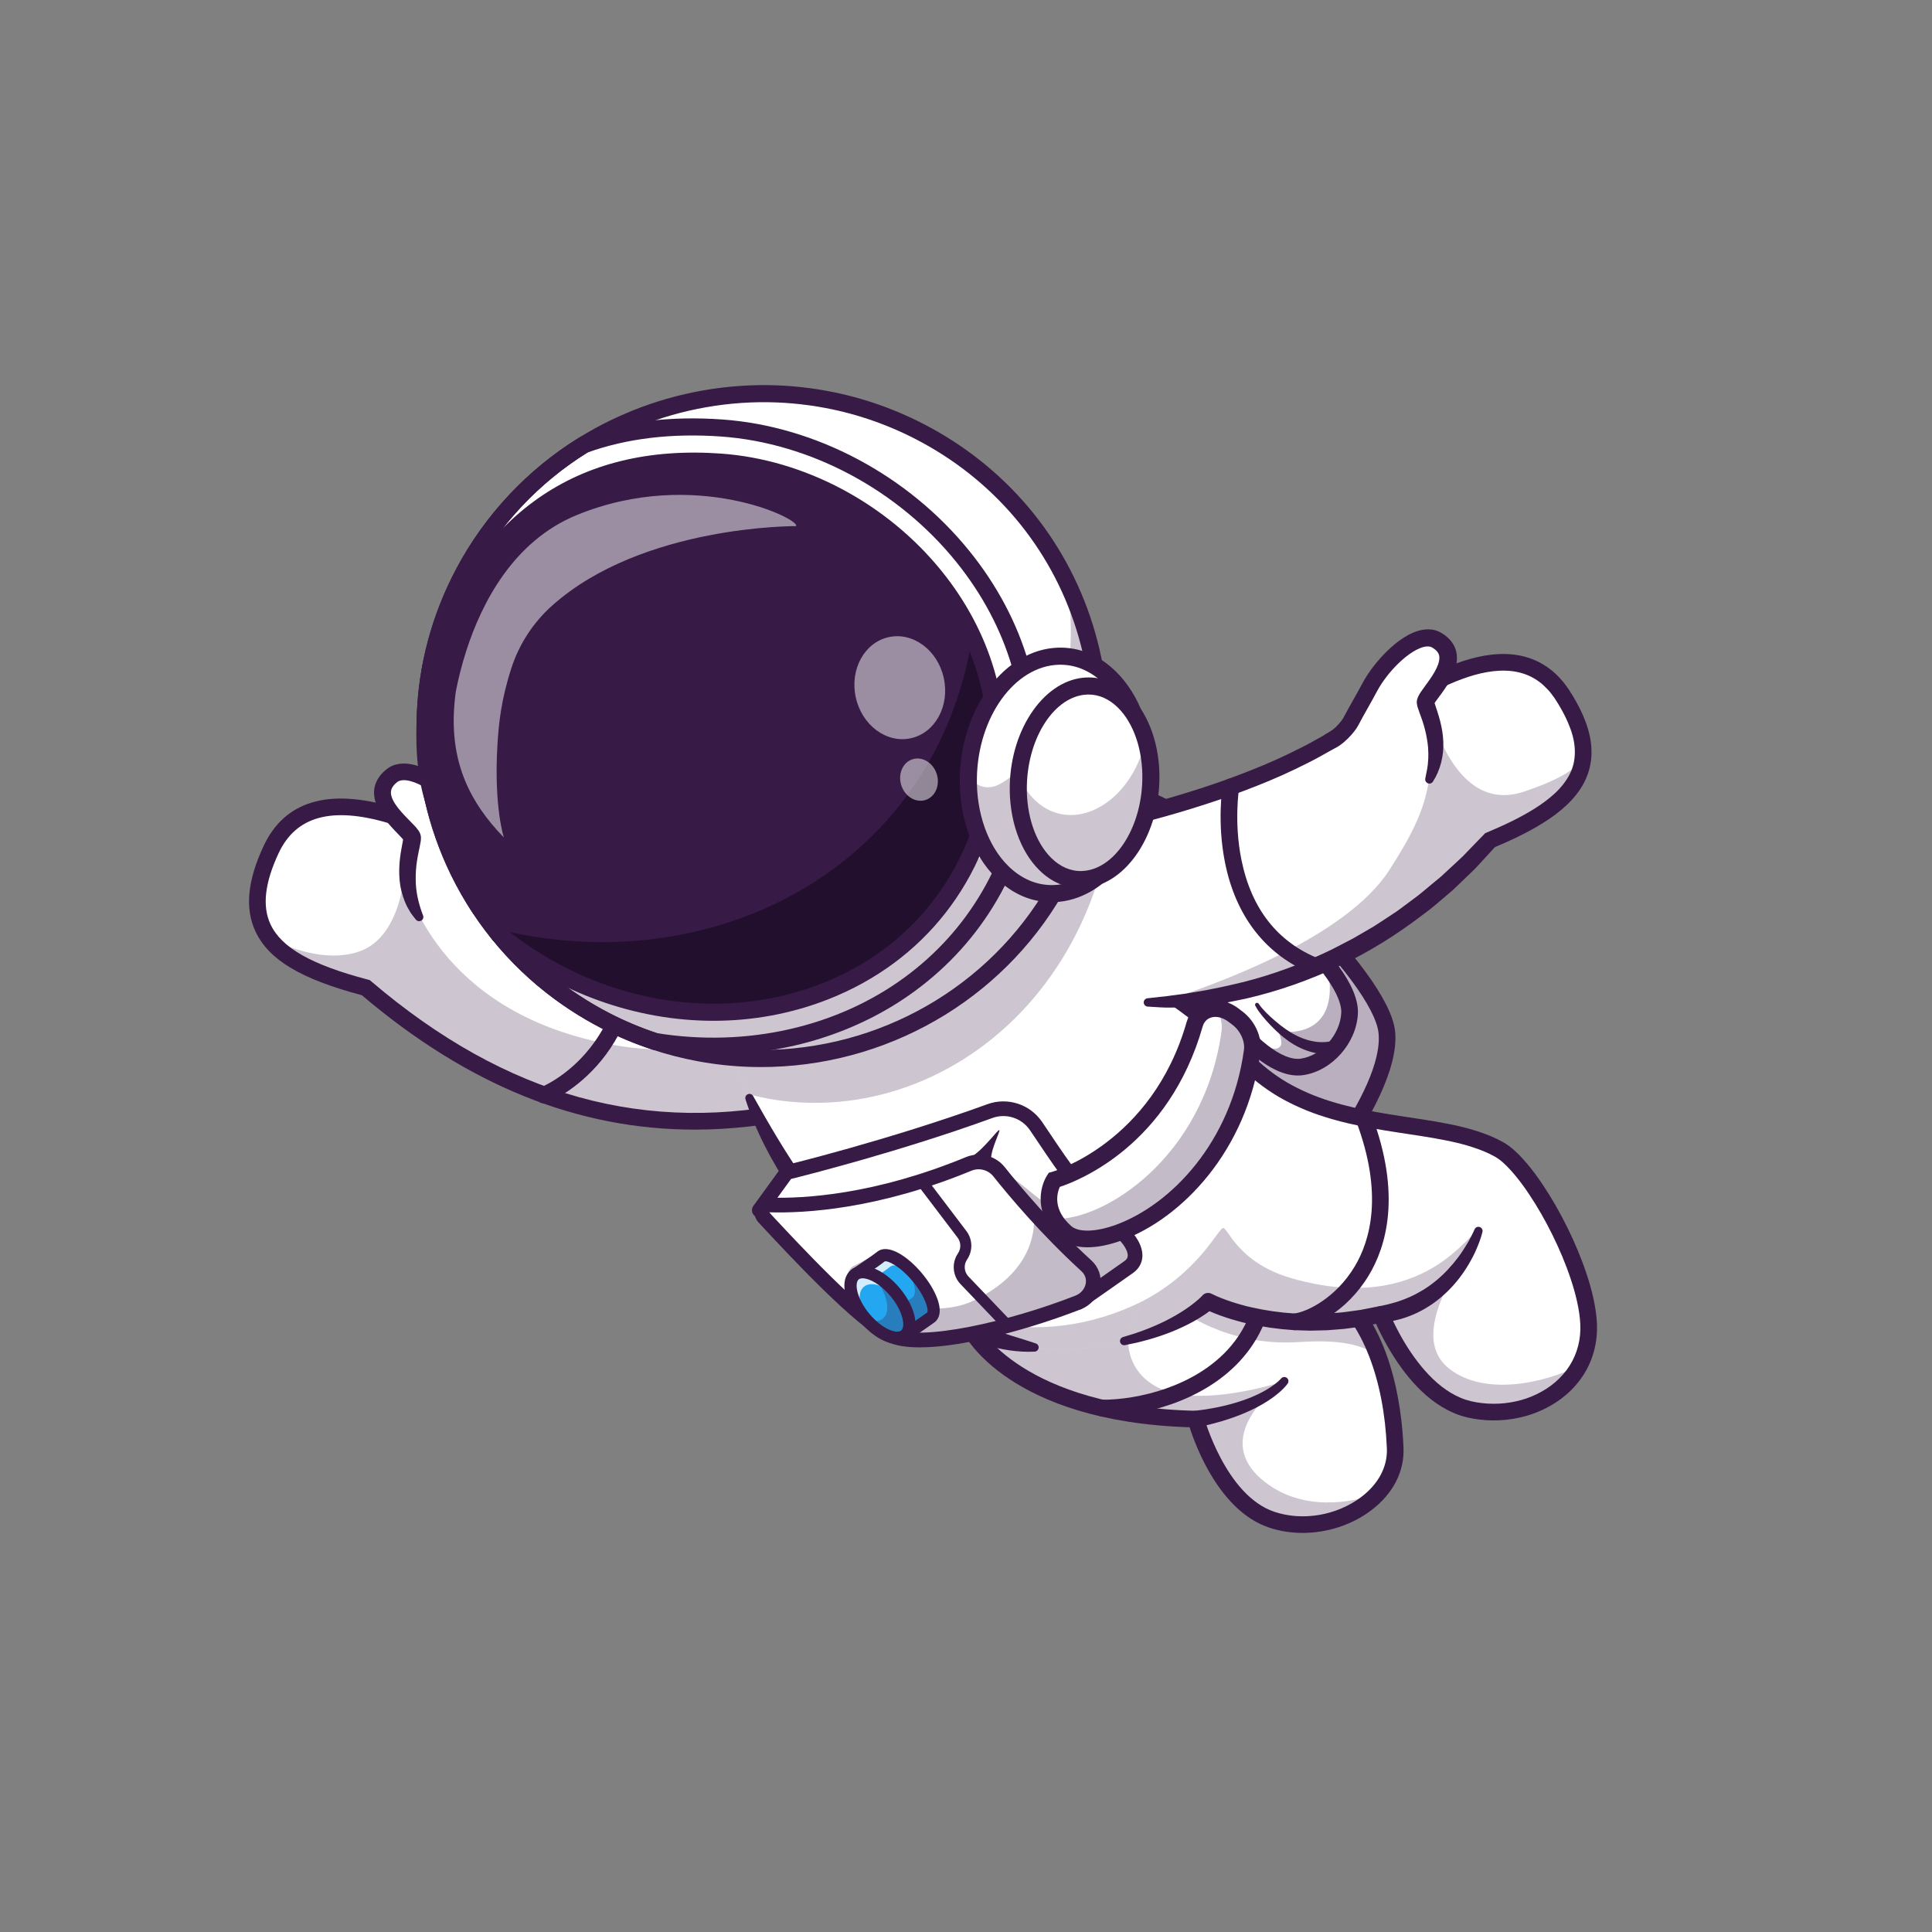 <svg xmlns="http://www.w3.org/2000/svg" xmlns:xlink="http://www.w3.org/1999/xlink" version="1.1" id="Layer_1" x="0px" y="0px" viewBox="0 0 4000 4000" style="enable-background:new 0 0 4000 4000;" xml:space="preserve">
<rect x="0" y="0" width="4000" height="4000" fill="#808080" stroke="none"/>
<g>
	
	<g>
		<g>
			<g>
				<g>
					<path style="fill:#FFFFFF;" d="M2622.307,2569.216c0,0,37.58-40.661,83.615-99.223c8.954-11.502,18.273-23.635,27.71-36.269       c1.533-1.959,3.003-3.98,4.473-6.001c4.472-6.063,9.005-12.252,13.505-18.535c64.628-90.261,127.636-199.335,119.563-272.881       c-13.223-120.175-331.528-423.514-509.419-486.109c-46.883-16.527-112.286,10.046-176.672,50.6       c-0.434,0.256-0.867,0.575-1.3,0.831c-47.205,29.837-93.769,67.132-131.927,100.336c-3.394,2.924-6.725,5.847-9.932,8.705       c-6.507,5.75-12.643,11.306-18.501,16.64c-4.531,4.159-8.909,8.159-13.038,12.031c-29.557,27.517-47.957,46.718-47.957,46.718       l64.076,66.353l32.672,33.824l60.556,62.75l18.334,18.976L2622.307,2569.216z"/>
				</g>
			</g>
			<g style="opacity:0.35;">
				<g>
					<path style="fill:#371A45;" d="M2026.511,1952.41l32.647,33.815l447.162,462.886l116.005,120.085c0,0,0.784-0.853,2.26-2.477       c0.41-0.469,0.912-1.02,1.445-1.597c0.41-0.469,0.881-0.992,1.352-1.516c0.375-0.384,0.723-0.799,1.097-1.182       c0.127-0.167,0.313-0.33,0.44-0.496c0.661-0.744,1.414-1.57,2.171-2.454c0.186-0.163,0.344-0.357,0.533-0.578       c0.63-0.717,1.29-1.461,2.013-2.26c0.973-1.074,1.951-2.206,2.99-3.392c0.726-0.857,1.542-1.737,2.33-2.648       c0.819-0.938,1.638-1.876,2.488-2.842c1.07-1.213,2.175-2.512,3.338-3.807c2.302-2.679,4.76-5.493,7.317-8.506       c2.299-2.62,4.667-5.412,7.132-8.343c2.844-3.372,5.841-6.881,8.908-10.559c11.35-13.579,24.178-29.279,37.751-46.563       c2.638-3.357,5.311-6.799,8.015-10.268c1.877-2.415,3.789-4.915,5.701-7.415c4.62-6.027,9.339-12.252,14.036-18.566       c70.329-94.277,146.328-217.023,137.492-297.374c-10.833-98.966-228.58-322.143-404.503-432.823       c136.697,114.401,262.364,259.461,270.523,334.052c4.041,36.88-12.012,84.782-37.516,135.112       c-10.865,21.442-41.018,22.26-53.617,1.789c-0.101-0.164-0.201-0.327-0.303-0.491c-23.228-37.431-54.075-75.62-96.214-114.134       c-90.307-82.522-231.929-188.438-426.607-186.329C2118.32,1873.553,2076.621,1909.071,2026.511,1952.41z"/>
				</g>
			</g>
			<g>
				<g>
					<path style="fill:#371A45;" d="M2622.598,2594.307l-684.119-708.218l11.499-11.968c2.795-2.91,69.417-72.002,153.167-136.692       c116.006-89.604,204.939-124.443,264.329-103.523c185.703,65.393,506.96,374.146,520.825,500.552       c16.707,152.285-242.292,434.517-253.325,446.455L2622.598,2594.307z M1986.433,1886.135l635.422,657.805       c51.196-57.91,245.291-286.309,232.19-405.723c-5.583-50.908-79.265-150.64-187.715-254.08       c-111.191-106.057-230.093-189.485-310.303-217.732C2263.54,1633.843,2068.135,1804.041,1986.433,1886.135z"/>
				</g>
			</g>
			<g>
				<g>
					<path style="fill:#FFFFFF;" d="M2626.873,1920.963L2526.43,2044.71c-8.967,11.048-9.378,26.742-0.937,38.197       c30.91,41.946,107.329,135.121,170.27,125.962c52.241-7.603,95.59-59.109,98.394-110.629       c3.137-57.63-79.146-141.25-121.833-180.579C2659.053,1905.434,2638.245,1906.952,2626.873,1920.963z"/>
				</g>
			</g>
			<g style="opacity:0.35;">
				<g>
					<path style="fill:#371A45;" d="M2525.514,2082.912c30.879,41.952,107.319,135.116,170.251,125.94       c52.256-7.597,95.591-59.095,98.403-110.637c1.903-35.441-28.483-80.72-62.084-119.461       c13.621,22.71,20.957,45.097,21.235,64.589c1.59,111.678-106.185,92.153-106.185,92.153s9.075,22.844,4.314,29.725       c-19.908,28.768-93.716-50.765-130.952-92.805C2521.448,2076.104,2523.104,2079.669,2525.514,2082.912z"/>
				</g>
			</g>
			<g>
				<g>
					<path style="fill:#371A45;" d="M2687.075,2226.714c-66.672,0-137.808-82.5-175.452-133.589       c-13.081-17.744-12.495-42.119,1.431-59.272l100.442-123.75c8.408-10.359,20.859-16.853,34.158-17.815       c13.308-0.933,26.538,3.669,36.345,12.703c59.919,55.205,130.654,133.706,127.363,194.189       c-3.337,61.289-54.082,118.145-113.118,126.738C2694.541,2226.455,2690.815,2226.714,2687.075,2226.714z M2640.249,1931.819       l-100.442,123.752c-4.031,4.966-4.214,12.002-0.444,17.109c58.979,80.044,116.477,124.526,153.921,119.136       c42.903-6.245,81.221-49.526,83.669-94.512c1.943-35.669-41.536-98.088-116.304-166.973c-2.876-2.654-6.614-3.989-10.508-3.674       c-3.906,0.281-7.419,2.117-9.893,5.164V1931.819z"/>
				</g>
			</g>
			<g>
				<g>
					<path style="fill:#371A45;" d="M2770.851,2179.734c-3.424,1.042-5.413,1.353-7.969,1.797c-2.401,0.371-4.784,0.679-7.124,0.828       c-4.705,0.386-9.337,0.422-13.92,0.164c-9.143-0.559-18.147-1.877-26.716-4.409c-17.253-4.707-33.092-12.69-47.161-22.549       c-6.932-5.071-13.746-10.222-19.946-16.013c-6.495-5.544-12.128-11.472-18.005-17.434       c-5.778-5.996-11.359-12.212-16.635-18.723c-5.259-6.68-10.231-13.003-14.457-21.255c-1.027-2.007-0.233-4.463,1.771-5.488       c1.877-0.962,4.153-0.327,5.277,1.404l0.293,0.457c3.859,5.991,9.548,12.227,15.021,17.842       c5.612,5.691,11.536,11.118,17.655,16.338c6.136,5.115,12.366,10.491,18.815,14.956c6.271,4.814,12.975,8.889,19.659,12.861       c13.535,7.649,28.042,13.127,42.717,15.598c7.31,1.426,14.697,1.704,21.873,1.45c3.59-0.144,7.145-0.535,10.549-1.165       c1.729-0.276,3.373-0.669,4.985-1.084c1.447-0.374,3.44-1.021,3.898-1.262c6.732-3.557,15.071-0.981,18.627,5.75       s0.981,15.071-5.75,18.628c-0.768,0.405-1.555,0.73-2.355,0.979L2770.851,2179.734z"/>
				</g>
			</g>
			<g>
				<g>
					<path style="fill:#371A45;" d="M2180.8,1811.089c11.504-16.128,23.29-31.76,35.37-47.334       c12.084-15.542,24.432-30.903,37.261-45.947c12.828-15.049,25.931-29.927,39.958-44.216       c14.047-14.287,28.56-28.274,45.327-40.989c7.588-5.754,18.405-4.268,24.158,3.32c5.754,7.588,4.268,18.403-3.32,24.158       c-0.322,0.244-0.649,0.474-0.983,0.693l-0.139,0.09c-15.164,9.858-29.843,22.004-44.102,34.604       c-14.303,12.625-28.06,26.16-41.603,39.929c-13.552,13.772-26.752,27.986-39.724,42.422       c-12.939,14.429-25.771,29.148-38.059,44.014l-0.062,0.076c-3.126,3.782-8.727,4.314-12.51,1.187       C2178.762,1820.112,2178.132,1814.849,2180.8,1811.089z"/>
				</g>
			</g>
		</g>
		<g>
			<g>
				<path style="fill:#FFFFFF;" d="M1931.363,1907.386l-96.141,140.199l-160.943,234.612l-8.998,13.12      c-35.637,8.067-70.743,14.228-105.36,18.572c-297.508,37.455-557.695-60.149-802.501-269.052      c-93.836-24.645-164.268-54.741-199.506-101.548c-32.889-43.704-35.017-102.036,3.28-184.081      c52.392-112.23,168.966-94.899,247.377-71.762c42.242,12.455,141.485,42.907,199.861,73.712      c25.797,13.608,53.367,25.974,82.311,37.144c220.427,85.547,519.487,105.537,695.102,109.35      C1874.272,1909.558,1931.363,1907.386,1931.363,1907.386z"/>
			</g>
		</g>
		<g style="opacity:0.25;">
			<g>
				<path style="fill:#371A45;" d="M865.9,1816.441c0.517,1.249,0.818,3.876,0.862,7.581      C865.513,1817.948,865.383,1815.149,865.9,1816.441z"/>
			</g>
		</g>
		<g style="opacity:0.25;">
			<g>
				<path style="fill:#371A45;" d="M1835.222,2047.585l-160.943,234.612l-8.998,13.12c-35.637,8.067-70.743,14.228-105.36,18.572      c-297.508,37.455-557.695-60.149-802.501-269.052c-93.836-24.645-164.268-54.741-199.506-101.548      c56.603,26.861,130.492,49.112,191.661,24.379c68.792-27.792,86.522-127.877,86.256-158.107      c9.884,48.536,88.738,300.257,451.892,356.771C1509.036,2200.772,1752.778,2089.738,1835.222,2047.585z"/>
			</g>
		</g>
		<g>
			<g>
				<path style="fill:#371A45;" d="M1438.127,2338.765c-242.493,0.01-469.592-92.056-688.899-278.252      c-126.78-33.76-192.761-73.347-220.288-132.036c-22.175-47.283-16.729-105.039,16.653-176.567      c43.564-93.337,133.694-120.579,267.864-80.986c63.02,18.601,149.399,46.709,203.03,75.002      c313.032,165.129,908.228,144.487,914.202,144.263c9.592-0.347,17.512,7.056,17.874,16.56      c0.361,9.507-7.051,17.51-16.558,17.874c-24.775,0.942-610.361,21.238-931.597-148.218      c-39.888-21.042-109.744-46.765-196.704-72.432c-116.931-34.502-191.147-14.063-226.885,62.512      c-28.794,61.697-34.25,109.897-16.68,147.361c22.695,48.391,84.888,83.657,201.658,114.348l3.809,1.001l2.996,2.559      c279.583,238.545,571.643,319.253,892.893,246.748c9.287-2.095,18.506,3.735,20.601,13.013      c2.095,9.282-3.73,18.506-13.013,20.601C1590.466,2329.858,1513.54,2338.765,1438.127,2338.765z"/>
			</g>
		</g>
		<g>
			<g>
				<path style="fill:#371A45;" d="M1125.984,2284.414c-6.934,0-13.469-4.219-16.094-11.079c-3.396-8.877,1.035-18.818,9.895-22.236      c0.735-0.283,53.665-21.401,100.295-79.448c62.651-77.983,85.081-182.454,66.665-310.498c-1.355-9.419,5.181-18.152,14.6-19.507      c9.426-1.353,18.152,5.183,19.507,14.6c24.863,172.871-27.166,279.536-75.19,338.579      c-52.559,64.609-111.06,87.505-113.523,88.447C1130.112,2284.043,1128.032,2284.414,1125.984,2284.414z"/>
			</g>
		</g>
		<g>
			<g>
				<path style="fill:#FFFFFF;" d="M1066.048,1788.31c-18.964-4.82-43.078-26.67-49.158-35.375      c-12.522-17.928-30.047-39.541-50.514-67.697c-35.074-48.252-117.113-109.417-155.199-79.228      c-60.78,48.176,40.842,112.763,42.119,128.223s-30.754,92.006,15.119,165.266L1066.048,1788.31z"/>
			</g>
		</g>
		<g>
			<g>
				<path style="fill:#371A45;" d="M1061.804,1805.007c-9.515-2.6-16.786-6.56-23.574-10.742c-6.7-4.253-12.777-8.879-18.59-13.875      c-2.904-2.512-5.727-5.095-8.525-7.937c-2.769-2.827-5.645-5.806-8.61-10.02c-3.767-5.369-7.754-10.762-11.823-16.179      l-24.918-32.871l-12.412-16.765c-3.848-5.286-7.642-10.037-11.897-14.902c-16.936-19.153-37.113-36.489-58.689-49.675      c-10.765-6.521-22.081-11.985-32.963-14.829c-10.927-2.932-20.778-2.573-26.338,1.223c-1.229,0.701-3.364,2.688-5.309,4.375      c-1.643,1.799-3.417,3.535-4.553,5.352c-2.518,3.606-3.812,7.014-4.163,10.701c-0.869,7.263,2.998,17.341,9.663,27.026      c6.583,9.78,15.283,19.224,24.596,28.743c4.675,4.817,9.521,9.548,14.678,15.071c2.581,2.859,5.162,5.552,8.43,10.439      c0.693,0.935,1.835,3.062,2.678,4.912c0.352,0.593,1.101,2.854,1.464,4.529c0.205,0.898,0.369,1.804,0.492,2.703      c0.115,0.894,0.046,0.969,0.073,1.497c0.013,1.68-0.028,3.372-0.127,5.051c-0.042,0.967-0.128,1.414-0.204,1.946l-0.236,1.602      c-1.269,8.455-2.926,14.563-4.197,21.189c-1.365,6.519-2.465,12.866-3.456,19.219c-1.968,12.69-2.738,25.303-2.629,37.837      c0.098,25.159,5.568,49.553,15.05,74.302l0.229,0.598c1.713,4.47-0.521,9.48-4.99,11.191c-3.594,1.377-7.544,0.19-9.841-2.646      c-2.288-2.832-4.608-5.693-6.813-8.657l-3.337-4.453c-0.995-1.553-1.901-3.162-2.858-4.751      c-1.912-3.184-3.762-6.426-5.552-9.714c-1.507-3.394-3.105-6.787-4.536-10.254c-5.479-13.901-9.367-28.696-10.657-43.611      c-1.452-14.912-0.912-29.868,0.67-44.431c0.748-7.283,1.941-14.497,3.215-21.467c1.229-6.887,2.746-14.17,3.529-19.309      l0.148-0.95c0.051-0.315,0.12-0.715,0.067-0.613c-0.039-0.037-0.022-0.063,0.05-0.1c0.016,0.1,0.048-0.261,0.059,0.215      c0.016,0.483,0.075,0.974,0.172,1.455c0.12,0.854,0.782,2.236,0.665,2.092c0.051,0.327,0.508,0.867,0.16,0.425      c-0.533-0.845-2.561-3.293-4.633-5.479c-4.18-4.568-9.088-9.526-13.933-14.624c-9.733-10.264-19.59-21.299-28.138-34.507      c-4.246-6.631-8.154-13.879-11.064-22.183c-2.891-8.245-4.666-17.864-3.578-27.876c1.001-10.01,5.135-19.707,10.636-27.222      c2.694-3.916,5.808-7.056,8.913-10.212c3.248-2.813,6.121-5.564,10.736-8.525c8.668-5.652,18.813-8.035,27.921-8.445      c9.208-0.41,17.694,0.957,25.564,3c15.742,4.189,29.347,11.033,42.08,18.682c25.313,15.544,47.273,34.487,66.777,56.458      c4.803,5.474,9.585,11.477,13.822,17.31l12.123,16.377l24.905,32.852c4.186,5.574,8.374,11.233,12.504,17.117      c0.964,1.436,2.822,3.481,4.872,5.544c2.021,2.058,4.27,4.121,6.564,6.104c4.608,3.965,9.507,7.671,14.415,10.784      c4.858,3.069,9.938,5.488,13.71,6.511l0.563,0.154c9.183,2.49,14.609,11.951,12.119,21.135      c-2.489,9.182-11.952,14.607-21.135,12.119L1061.804,1805.007z"/>
			</g>
		</g>
		<g>
			<g>
				<path style="fill:#FFFFFF;" d="M2851.238,3092.834c-49.879,53.497-140.85,79.556-218.339,53.497      c-111.043-37.344-157.045-208.217-157.045-208.217c-377.194-8.184-466.183-186.68-466.183-186.68l118.366-168.245      l128.186-182.286c55.565,68.831,122.845,112.378,190.901,143.649c122.113,56.082,246.854,72.449,311.334,123.578      c42.47,33.64,73.311,82.27,94.374,138.567c21.752,58.235,32.994,124.698,35.751,191.375      C2890.09,3034.254,2875.531,3066.774,2851.238,3092.834z"/>
			</g>
		</g>
		<g style="opacity:0.25;">
			<g>
				<path style="fill:#371A45;" d="M2852.831,2806.698c-41.437-28.601-96.14-32.391-165.789-27.998      c-148.646,9.433-244.786-68.099-244.786-68.099l4.867-166.048c122.113,56.082,246.854,72.449,311.334,123.578      C2800.928,2701.771,2831.768,2750.401,2852.831,2806.698z"/>
			</g>
		</g>
		<g style="opacity:0.25;">
			<g>
				<path style="fill:#371A45;" d="M2851.238,3092.834c-49.879,53.497-140.85,79.556-218.339,53.497      c-111.043-37.344-157.045-208.217-157.045-208.217c-377.194-8.184-466.183-186.68-466.183-186.68l118.366-168.245      c61.207,56.641,207.872,191.289,207.872,191.289s-5.384,62.844,60.001,97.561c86.405,45.916,259.216-11.242,263.049-12.491      c-4.393,3.058-168.244,117.935-32.736,214.204C2713.101,3135.433,2821.043,3103.645,2851.238,3092.834z"/>
			</g>
		</g>
		<g>
			<g>
				<path style="fill:#371A45;" d="M2696.904,3173.74c-23.784,0-47.363-3.618-69.497-11.064      c-101.504-34.141-151.106-166.064-164.451-207.676c-372.727-11.909-464.939-188.281-468.721-195.864      c-4.248-8.516-0.789-18.862,7.727-23.11c8.494-4.229,18.806-0.806,23.076,7.666c1.245,2.393,91.575,169.399,451.206,177.192      c7.651,0.166,14.275,5.361,16.265,12.749c0.435,1.611,45.002,162.451,145.884,196.387      c58.337,19.614,128.679,7.813,179.202-30.103c36.25-27.197,55.352-63.11,53.784-101.123      c-5.938-144.009-50.994-259.614-123.621-317.173c-34.307-27.188-88.843-44.458-151.992-64.463      c-111.938-35.454-251.25-79.575-352.944-205.405c-5.981-7.402-4.829-18.247,2.571-24.229c7.4-5.986,18.247-4.834,24.231,2.568      c95.178,117.769,229.011,160.156,336.548,194.219c66.387,21.025,123.721,39.185,162.988,70.308      c110.203,87.334,132.917,252.236,136.648,342.759c2.048,49.683-21.936,95.889-67.532,130.103      C2798.044,3157.671,2747.024,3173.74,2696.904,3173.74z"/>
			</g>
		</g>
		<g>
			<g>
				<path style="fill:#371A45;" d="M2281.418,2932.524c-9.517,0-17.229-7.715-17.229-17.231s7.712-17.231,17.229-17.231      c75.73,0,189.189-26.948,259.714-102.896c46.069-49.609,66.621-112.627,61.084-187.3c-0.703-9.492,6.418-17.754,15.908-18.457      c9.509-0.659,17.754,6.416,18.457,15.908c6.274,84.614-17.344,156.377-70.198,213.296      C2488.311,2902.69,2364.08,2932.524,2281.418,2932.524z"/>
			</g>
		</g>
		<g>
			<g>
				<path style="fill:#371A45;" d="M2665.999,2864.575c-1.787,2.485-3.137,4.019-4.727,5.845c-1.549,1.741-3.137,3.357-4.724,5.02      c-3.235,3.169-6.549,6.228-9.985,9.08c-3.385,2.949-6.979,5.525-10.494,8.276c-3.643,2.495-7.235,5.125-10.95,7.51      c-14.814,9.666-30.531,17.625-46.615,24.509c-16.042,7.109-32.611,12.576-49.268,17.788l-25.209,6.829l-25.449,5.693      c-9.301,2.083-18.527-3.772-20.608-13.071s3.772-18.525,13.071-20.608c0.47-0.105,0.94-0.19,1.409-0.254l0.715-0.098      l24.449-3.325l24.235-4.399c15.975-3.555,31.979-7.351,47.393-12.681c15.492-5.117,30.653-11.248,44.888-18.904      c3.575-1.887,6.997-3.984,10.521-5.967c3.331-2.195,6.823-4.255,10.022-6.606c3.286-2.28,6.399-4.707,9.438-7.205      c1.44-1.282,2.938-2.559,4.315-3.862c1.315-1.243,2.842-2.81,3.624-3.684l0.57-0.637c3.168-3.533,8.601-3.831,12.135-0.662      C2668.047,2856.111,2668.506,2861.06,2665.999,2864.575z"/>
			</g>
		</g>
		<g>
			<g>
				<path style="fill:#FFFFFF;" d="M2512.466,2686.824c-376.332,268.304-767.051-12.491-942.058-372.714      c-7.839-16.109-15.248-32.391-22.14-48.802c-27.998-65.988-48.587-133.829-60.518-200.851l302.203-145.114l213.601-102.558      l69.865-33.554c54.186,59.915,106.994,105.961,157.649,144.425c78.351,59.527,151.575,101.05,217.004,148.258      c67.625,48.802,126.894,103.635,174.792,190.643C2708.708,2422.526,2656.288,2584.31,2512.466,2686.824z"/>
			</g>
		</g>
		<g style="opacity:0.25;">
			<g>
				<path style="fill:#371A45;" d="M2512.466,2686.824c-246.811,175.955-499.78,115.738-694.041-48.113      c184.957,128.014,412.384,161.224,634.772,2.67c143.822-102.514,196.242-264.298,110.397-420.267      c-35.751-64.955-77.834-111.948-124.999-151.963c3.187,2.24,6.332,4.479,9.476,6.762      c67.625,48.802,126.894,103.635,174.792,190.643C2708.708,2422.526,2656.288,2584.31,2512.466,2686.824z"/>
			</g>
		</g>
		<g>
			<g>
				<path style="fill:#371A45;" d="M2512.498,2704.058c-5.381,0-10.681-2.515-14.045-7.231c-5.522-7.749-3.718-18.506,4.031-24.028      c143.679-102.427,184.019-254.902,105.278-397.93c-65.449-118.887-153.853-176.504-256.216-243.223      c-87.615-57.104-186.921-121.831-290.923-236.838c-6.382-7.056-5.835-17.952,1.223-24.333      c7.056-6.379,17.949-5.835,24.333,1.223c101.006,111.689,198.323,175.12,284.182,231.082      c106.235,69.243,197.983,129.038,267.585,255.469c86.536,157.188,41.213,330.918-115.464,442.607      C2519.451,2703.018,2515.957,2704.058,2512.498,2704.058z"/>
			</g>
		</g>
		<g>
			<g>
				<path style="fill:#371A45;" d="M1559.299,2269.236c33.311,59.363,67.087,117.534,105.801,172.559      c19.381,27.451,40.074,53.943,62.042,79.275c21.898,25.386,45.026,49.67,69.498,72.456      c24.554,22.668,49.906,44.48,76.821,64.146c26.895,19.673,54.971,37.646,84.108,53.604      c14.674,7.756,29.467,15.342,44.705,21.882c7.518,3.464,15.315,6.482,23.053,9.597c7.604,3.13,15.194,5.71,23.127,8.333      c15.774,5.051,31.653,10.078,47.629,14.968c15.986,4.905,32.032,9.739,48.241,15.303l0.199,0.068      c4.57,1.57,7.003,6.545,5.435,11.116c-1.199,3.489-4.403,5.73-7.875,5.901c-70.929,3.252-139.235-23.528-201.661-54.668      c-31.295-16.013-61.074-34.766-89.459-55.288c-28.423-20.486-55.331-42.961-80.598-67.073      c-50.817-47.974-95.281-102.119-134.156-159.717c-38.889-57.544-71.46-119.639-92.722-185.618      c-1.466-4.551,1.034-9.426,5.583-10.894c3.989-1.284,8.23,0.479,10.203,3.999L1559.299,2269.236z"/>
			</g>
		</g>
		<g>
			<g>
				<path style="fill:#FFFFFF;" d="M3269.911,2827.2c-40.058,74-136.069,111.388-227.298,90.885      c-117.849-26.533-183.191-196.888-183.191-196.888c-216.185,49.19-357.811-26.749-357.811-26.749s-51.731,53.497-174.361,82.141      l34.588-80.719l215.238-502.279c155.581,163.033,394.767,111.646,527.519,186.68c66.29,37.431,178.367,239.316,184.44,359.792      C3290.715,2772.756,3283.522,2802.089,3269.911,2827.2z"/>
			</g>
		</g>
		<g style="opacity:0.25;">
			<g>
				<path style="fill:#371A45;" d="M3269.911,2827.2c-40.058,74-136.069,111.388-227.298,90.885      c-117.849-26.533-183.191-196.888-183.191-196.888c-216.185,49.19-357.811-26.749-357.811-26.749s-51.731,53.497-174.361,82.141      l34.588-80.719c120.562-61.38,160.62-153.47,170.657-153.47c9.993,0,31.185,72.708,142.745,104.41      c274.808,78.049,367.545-100.834,385.765-98.638c18.263,2.197-167.211,203.005-59.786,286.136      C3072.721,2889.614,3192.25,2865.881,3269.911,2827.2z"/>
			</g>
		</g>
		<g>
			<g>
				<path style="fill:#371A45;" d="M2589.542,2181.716c22.22,23.071,47.526,43.003,75.133,59.363      c27.816,16.03,57.579,28.972,88.734,38.579c62.246,19.807,128.383,28.02,195.145,38.489c16.711,2.627,33.512,5.449,50.347,8.835      c16.826,3.337,33.711,7.2,50.499,12.234c16.777,4.998,33.5,10.989,49.736,18.765l12.019,6.27      c1.932,0.923,4.182,2.432,6.299,3.738c2.201,1.323,4.244,2.717,6.119,4.182c7.93,5.693,14.558,11.968,21.03,18.33      c25.149,25.764,44.825,54.192,63.094,83.401c18.137,29.263,34.125,59.641,48.425,90.854      c14.22,31.25,26.608,63.425,36.161,96.843c4.741,16.721,8.651,33.809,11.282,51.372c0.637,4.397,1.121,8.85,1.678,13.274      l1.019,13.501c0.059,4.6,0.253,9.194,0.162,13.801c-0.278,4.612-0.297,9.231-0.829,13.833      c-1.77,18.425-6.367,36.716-13.713,53.845c-7.255,17.188-17.57,32.966-29.697,46.919      c-24.296,28.093-56.516,47.849-90.697,59.746c-34.368,11.672-71.136,15.417-107.041,11.318      c-4.481-0.559-8.948-1.262-13.417-1.914c-4.447-0.903-8.84-1.677-13.325-2.712c-9.12-2.256-18.105-5.022-26.655-8.672      c-17.177-7.163-32.926-16.841-47.211-27.893c-28.585-22.241-51.404-49.639-71.1-78.401c-9.761-14.473-18.73-29.382-26.94-44.68      c-4.128-7.637-8.021-15.393-11.765-23.242c-3.765-7.947-7.23-15.596-10.68-24.287l-0.018-0.049l19.908,10.632l-22.952,4.526      l-11.478,2.256c-3.816,0.801-7.653,1.499-11.533,1.951l-23.201,3.174c-3.872,0.493-7.726,1.128-11.611,1.504l-11.682,0.925      l-23.365,1.833l-23.45,0.569l-11.725,0.261l-11.732-0.356c-7.82-0.298-15.648-0.354-23.459-0.862      c-31.257-1.987-62.385-6.409-93.038-13.359l-11.487-2.654l-11.395-3.115c-7.625-1.951-15.129-4.451-22.659-6.833      c-7.502-2.534-14.974-5.122-22.391-8.13c-3.708-1.477-7.417-2.944-11.124-4.634c-3.793-1.648-7.216-3.228-11.498-5.42      l-0.016-0.007l20.529-3.208c-2.269,2.146-3.794,3.369-5.631,4.875c-1.772,1.492-3.527,2.749-5.291,4.128      c-3.545,2.61-7.072,5.186-10.684,7.532c-7.161,4.844-14.51,9.165-21.921,13.315c-14.852,8.22-30.165,15.212-45.679,21.453      c-15.548,6.165-31.362,11.396-47.313,15.916c-7.947,2.358-16.042,4.131-24.033,6.213l-24.214,5.112      c-4.653,0.984-9.224-1.992-10.206-6.646c-0.927-4.392,1.67-8.706,5.874-10.005l0.414-0.127l22.921-7.004      c7.511-2.693,15.117-5.068,22.509-8c14.852-5.667,29.406-11.965,43.483-19.045c14.031-7.146,27.677-14.915,40.526-23.599      c6.393-4.368,12.683-8.857,18.569-13.66c3.005-2.349,5.824-4.834,8.612-7.29c1.324-1.248,2.773-2.485,3.994-3.733      c1.212-1.167,2.693-2.668,3.296-3.389c4.769-5.688,12.714-7.144,19.07-3.945l1.46,0.737l0.01,0.005      c2.495,1.262,5.964,2.913,9.154,4.275c3.215,1.472,6.582,2.8,9.94,4.138c6.677,2.712,13.597,5.105,20.499,7.439      c6.978,2.2,13.906,4.524,21.03,6.338l10.615,2.908l10.748,2.476c28.684,6.499,57.977,10.674,87.456,12.549      c7.366,0.481,14.764,0.52,22.145,0.808l11.077,0.347l11.088-0.259l22.177-0.527l22.133-1.748l11.067-0.867      c3.683-0.356,7.343-0.967,11.016-1.438l22.018-3.008c3.682-0.42,7.327-1.086,10.957-1.853l10.912-2.153l21.827-4.29l0.374-0.073      c8.376-1.646,16.53,3.027,19.537,10.706l0.011,0.027c2.751,6.934,6.191,14.617,9.634,21.853      c3.492,7.319,7.14,14.59,11.005,21.738c7.686,14.321,16.072,28.247,25.104,41.646c18.192,26.611,39.097,51.421,63.702,70.513      c12.286,9.5,25.453,17.512,39.312,23.293c6.908,2.966,14.041,5.12,21.224,6.926c3.699,0.854,7.592,1.531,11.376,2.317      l11.539,1.646c30.88,3.528,62.584,0.266,91.897-9.688c29.142-10.156,56.14-26.868,75.902-49.797      c20.074-22.654,32.252-51.328,35.076-81.382c1.515-14.988,0.542-30.32-1.814-46.101c-2.349-15.684-5.925-31.44-10.359-47.053      c-8.926-31.235-20.728-61.99-34.353-91.914c-13.696-29.897-29.084-59.131-46.371-87.014      c-17.281-27.739-36.307-54.844-58.208-77.214c-5.499-5.408-11.145-10.71-16.907-14.795c-1.431-1.14-2.859-2.104-4.276-2.93      c-1.467-0.886-2.667-1.799-4.534-2.693l-10.331-5.393c-14.1-6.75-29.105-12.158-44.528-16.75      c-15.411-4.629-31.334-8.286-47.473-11.484c-16.121-3.245-32.478-5.999-48.972-8.589      c-65.88-10.388-133.947-18.665-200.135-39.666c-33.083-10.21-65.394-24.163-95.806-41.724      c-30.237-17.893-58.209-39.912-82.616-65.288c-6.595-6.858-6.383-17.766,0.475-24.36c6.858-6.597,17.765-6.384,24.362,0.474      L2589.542,2181.716z"/>
			</g>
		</g>
		<g>
			<g>
				<path style="fill:#371A45;" d="M3069.243,2550.708c-3.09,12.329-7.257,23.352-12.023,34.585      c-4.707,11.165-10.409,21.887-16.569,32.388c-12.362,20.972-27.568,40.549-45.48,57.737      c-9.03,8.503-18.586,16.555-28.828,23.757c-10.332,7.051-21.108,13.569-32.496,18.906      c-22.694,10.828-47.307,17.534-72.035,20.171c-9.465,1.011-17.958-5.845-18.969-15.31c-0.956-8.962,5.138-17.053,13.823-18.745      l0.37-0.071c21.342-4.094,42.045-10.098,61.639-18.845c9.799-4.37,19.249-9.502,28.485-15.073      c9.122-5.754,17.979-12.034,26.39-18.967c16.775-13.926,31.926-30.164,45.331-47.988c6.714-8.914,12.719-18.372,18.547-27.979      c5.75-9.539,11.029-19.883,15.347-29.639l0.226-0.51c1.926-4.351,7.015-6.318,11.368-4.392      C3068.265,2542.456,3070.248,2546.714,3069.243,2550.708z"/>
			</g>
		</g>
		<g>
			<g>
				<path style="fill:#FFFFFF;" d="M3276.758,1573.853c-9.719,70.988-82.364,120.03-192.002,165.713      c-201.319,226.579-443.707,313.242-629.887,331.784c-17.825,1.836-35.158,3-51.864,3.583      c-9.226,0.358-18.228,0.493-27.051,0.493l-167.415-119.447l-215.874-154.068l-53.118-37.89c0,0,162.891-16.303,358.566-62.12      c173.864-40.667,373.615-104.668,507.886-201.229c51.953-37.353,143.14-79.766,182.06-97.367      c72.197-32.695,181.791-64.852,247.001,35.919C3269.323,1492.161,3281.953,1536.098,3276.758,1573.853z"/>
			</g>
		</g>
		<g style="opacity:0.25;">
			<g>
				<path style="fill:#371A45;" d="M3276.758,1573.853c-9.719,70.988-82.364,120.03-192.002,165.713      c-220.622,248.3-490.554,328.559-681.751,335.366c113.76-35.964,383.02-133.287,473.311-273.381      c75.735-117.387,94.68-176.462,84.334-317.944c-3.404-46.892,37.688,208.145,194.779,155.322      C3212.236,1619.828,3252.08,1600.457,3276.758,1573.853z"/>
			</g>
		</g>
		<g>
			<g>
				<path style="fill:#371A45;" d="M1937.836,1746.887c36.77-3.936,74.049-9.089,110.969-14.68      c36.985-5.625,73.883-11.885,110.654-18.784c73.528-13.838,146.625-29.978,218.749-49.424      c36.1-9.592,71.875-20.259,107.347-31.724c35.515-11.36,70.533-24.07,105.081-37.786      c34.601-13.606,68.448-28.887,101.425-45.618c16.602-8.196,32.589-17.378,48.672-26.404l23.49-14.47      c7.892-4.739,15.229-10.212,22.876-15.278l11.531-7.886c4.042-2.791,8.066-5.659,12.161-8.25      c8.143-5.359,16.367-10.422,24.653-15.291c16.56-9.775,33.326-18.899,50.214-27.69c33.867-17.556,67.848-33.74,102.771-49.329      c35.526-15.344,73.583-28.022,114.6-30.056c20.403-0.894,41.571,1.082,61.775,7.769c20.256,6.421,39.034,17.742,54.595,31.899      c7.638,7.2,14.9,14.81,21.019,23.113c3.291,4.019,5.944,8.381,8.926,12.571l7.765,12.488      c10.072,16.838,19.177,34.561,26.141,53.601c6.946,18.977,11.781,39.495,11.766,60.894c0.242,10.649-1.195,21.443-3.516,31.963      c-2.41,10.554-6.359,20.652-11.014,30.281c-9.819,18.992-23.201,35.413-38.062,49.141      c-14.88,13.789-31.027,25.447-47.611,35.864c-33.262,20.742-68.209,36.86-103.358,51.655l-0.048,0.022l6.249-4.458l-34.662,37.8      l-8.723,9.409c-2.999,3.044-6.145,5.95-9.211,8.931l-18.519,17.781l-18.54,17.771l-19.536,16.687      c-13.141,10.986-25.905,22.454-39.896,32.385c-54.318,41.743-112.667,78.647-174.803,107.82      c-61.934,29.509-127.009,52.439-193.815,67.869l-25.184,5.19c-8.403,1.672-16.763,3.54-25.271,4.663      c-16.99,2.332-33.871,5.237-51.007,6.26l-25.598,1.97l-25.69,0.474l-12.82,0.093c-4.279-0.12-8.56-0.308-12.834-0.53      c-8.55-0.42-17.081-0.935-25.587-1.558c-4.755-0.349-8.326-4.485-7.977-9.241c0.306-4.177,3.535-7.441,7.539-7.937l0.442-0.051      c8.315-1.035,16.604-1.96,24.874-2.793l12.393-1.216l12.352-1.736l24.655-3.188l24.518-4.033      c32.681-5.164,64.955-12.361,97.057-20.044c64.116-15.952,126.25-39.321,185.642-68.044l43.933-22.793l42.791-24.885      c13.945-8.813,27.605-18.091,41.429-27.104c7.014-4.363,13.494-9.497,20.143-14.387l19.873-14.78      c13.536-9.485,25.758-20.649,38.577-31.064l19.126-15.764l18.179-16.863l18.187-16.868c3.014-2.83,6.106-5.581,9.056-8.477      l8.585-8.962l34.567-35.674l3.053-3.152l3.197-1.309l0.046-0.017c34.136-14.348,67.705-29.934,98.306-49.041      c15.249-9.568,29.69-20.076,42.408-31.86c12.748-11.753,23.313-25.068,30.817-39.487c14.988-28.936,13.479-63.32,1.138-95.833      c-5.955-16.296-14.06-32.202-23.286-47.617l-7.128-11.47c-2.499-3.447-4.706-7.173-7.406-10.415      c-5.026-6.868-10.862-12.869-16.863-18.579c-12.264-11.096-26.41-19.639-42.047-24.6c-15.557-5.173-32.454-6.848-49.559-6.108      c-34.388,1.628-69.105,12.773-102.383,27.224c-33.761,15.071-67.726,31.238-100.635,48.311      c-16.472,8.572-32.751,17.437-48.579,26.782c-7.927,4.653-15.72,9.458-23.284,14.436c-3.855,2.437-7.483,5.037-11.182,7.583      l-11.75,8.042c-8.022,5.325-15.803,11.091-24.031,16.045l-24.547,15.115c-16.707,9.395-33.348,18.933-50.483,27.397      c-34.089,17.297-68.889,32.991-104.287,46.917c-35.356,14.036-71.091,26.997-107.22,38.557      c-36.095,11.667-72.433,22.498-109.031,32.224c-73.137,19.717-147.054,36.033-221.36,50.017      c-37.159,6.973-74.431,13.296-111.81,18.982c-37.45,5.662-74.7,10.828-112.725,14.9c-9.462,1.013-17.953-5.837-18.965-15.298      c-1.013-9.46,5.835-17.952,15.297-18.965L1937.836,1746.887z"/>
			</g>
		</g>
		<g>
			<g style="opacity:0.25;">
				<g>
					<path style="fill:#371A45;" d="M2297.314,1720.603c-10.467,65.299-29.979,130.125-59.183,192.452       c-2.283,4.911-4.652,9.778-7.064,14.602c-6.289,12.75-12.922,25.198-19.9,37.301       c-110.311,192.667-297.594,306.855-493.319,317.58c-11.63,0.603-23.259,0.862-34.932,0.819c-0.474,0-0.905,0-1.378-0.043       c-31.573-0.345-63.275-3.403-94.761-9.347c-12.879-2.412-25.715-5.298-38.508-8.658       c-27.998-65.988-48.587-133.829-60.518-200.851l302.203-145.114l213.601-102.558l-51.085-36.44       C1952.469,1780.345,2109.127,1764.667,2297.314,1720.603z"/>
				</g>
			</g>
			<g>
				<g>
					<g>
						<path style="fill:#FFFFFF;" d="M940.406,1784.2c47.208,105.044,121.263,198.814,218.713,270.48        c19.88,14.604,40.651,28.288,62.381,40.943c10.553,6.188,21.42,12.11,32.475,17.873c33.407,17.188,67.569,31.421,102.242,42.8        c29.861,9.879,60.123,17.589,90.481,23.281c36.659,6.893,73.552,10.737,110.31,11.738c13.407,0.32,26.783,0.29,40.126-0.089        c244.223-7.462,477.705-141.196,599.341-370.006c179.252-337.023,47.842-752.583-293.391-928.209        c-65.746-33.779-134.522-56.322-203.951-68.038c-8.101-1.446-16.278-2.664-24.468-3.711        c-21.887-2.948-43.795-4.856-65.666-5.721c-50.584-1.986-101.003,1.534-150.294,10.223        c-49.286,8.633-97.564,22.485-143.811,41.225c-14.709,5.95-29.219,12.377-43.536,19.338        c-21.446,10.443-42.384,21.906-62.768,34.566c-101.644,62.737-188.317,152.106-248.005,264.395        C857.461,1379.151,857.167,1598.971,940.406,1784.2z"/>
					</g>
					<g>
						<path style="fill:#371A45;" d="M1575.408,2193.315c-6.157,0-12.314-0.073-18.442-0.22        c-37.261-1.016-74.47-4.976-110.598-11.772c-30.908-5.796-61.428-13.647-90.708-23.34        c-34.988-11.479-69.475-25.913-102.5-42.905c-12.107-6.309-22.754-12.168-32.559-17.915        c-21.345-12.437-42.388-26.245-62.537-41.045c-95.186-70.002-171.011-163.777-219.282-271.189        c-87.07-193.757-79.697-412.625,20.23-600.479c57.761-108.667,143.74-200.327,248.643-265.076        c19.861-12.331,41.035-23.992,62.925-34.651c14.043-6.829,28.728-13.352,43.65-19.387        c46.367-18.789,94.873-32.695,144.17-41.328c49.763-8.772,100.442-12.217,150.671-10.249        c21.826,0.864,43.977,2.793,65.83,5.735c8.743,1.118,16.777,2.336,24.546,3.726c70.835,11.951,139.626,34.9,204.451,68.206        c166.13,85.503,288.069,229.866,343.35,406.494c54.844,175.227,37.371,361.367-49.199,524.133        c-117.524,221.082-347.761,363.22-600.859,370.95C1589.971,2193.213,1582.69,2193.315,1575.408,2193.315z M942.029,1783.469        c48.02,106.853,123.455,200.142,218.145,269.778c20.046,14.727,40.981,28.467,62.224,40.84        c9.758,5.718,20.354,11.553,32.4,17.832c32.849,16.899,67.161,31.26,101.975,42.686c29.136,9.639,59.497,17.451,90.251,23.223        c35.945,6.758,72.964,10.698,110.034,11.704c13.303,0.322,26.77,0.293,40.024-0.088        c251.821-7.69,480.894-149.106,597.82-369.06c86.121-161.919,103.503-347.09,48.945-521.399        c-54.995-175.713-176.304-319.329-341.58-404.39c-64.497-33.14-132.942-55.974-203.43-67.866        c-7.729-1.379-15.706-2.59-24.402-3.704c-21.755-2.927-43.792-4.849-65.508-5.706c-49.958-1.97-100.398,1.47-149.912,10.195        c-49.053,8.591-97.314,22.427-143.452,41.123c-14.846,6.006-29.458,12.495-43.428,19.289        c-21.78,10.606-42.844,22.205-62.607,34.478c-104.37,64.419-189.907,155.61-247.373,263.716        C862.749,1372.998,855.415,1590.723,942.029,1783.469L942.029,1783.469z"/>
					</g>
				</g>
				<g style="opacity:0.25;">
					<g>
						<path style="fill:#371A45;" d="M2196.472,1821.202c-121.615,228.837-355.132,362.583-599.352,370.006        c-13.344,0.397-26.711,0.43-40.099,0.097c-36.769-0.984-73.653-4.855-110.311-11.72        c-30.359-5.718-60.636-13.408-90.475-23.277c-34.696-11.371-68.841-25.605-102.275-42.796        c-11.026-5.799-21.893-11.693-32.471-17.863c-21.732-12.67-42.478-26.391-62.369-40.979        c-97.45-71.668-171.526-165.409-218.725-270.488c-25.944-57.7-43.784-118.805-52.917-181.414        c47.368,99.227,119.059,187.681,212.026,256.059c19.862,14.644,40.638,28.309,62.37,40.979        c10.535,6.184,21.402,12.078,32.471,17.863c33.434,17.191,67.579,31.425,102.232,42.811        c29.882,9.854,60.117,17.558,90.475,23.276c36.657,6.864,73.584,10.723,110.31,11.722c13.431,0.317,26.797,0.285,40.142-0.112        c244.22-7.424,477.695-141.155,599.352-370.006c71.007-133.482,93.217-279.28,73.013-417.58        C2299.843,1395.98,2302.29,1622.284,2196.472,1821.202z"/>
					</g>
				</g>
				<g>
					<g>
						<path style="fill:#371A45;" d="M1575.4,2205.249c-6.252,0-12.502-0.078-18.721-0.225        c-37.93-1.035-75.771-5.063-112.517-11.973c-31.428-5.894-62.468-13.882-92.253-23.74        c-35.554-11.665-70.627-26.343-104.209-43.623c-12.341-6.431-23.157-12.383-33.135-18.232        c-21.68-12.627-43.079-26.67-63.564-41.724c-96.846-71.218-173.992-166.626-223.103-275.913h-0.002        c-88.591-197.146-81.091-419.836,20.581-610.974c58.752-110.53,146.208-203.765,252.91-269.624        c20.178-12.532,41.711-24.39,63.967-35.225c14.292-6.951,29.229-13.586,44.399-19.722        c47.141-19.102,96.462-33.242,146.587-42.021c50.586-8.916,102.131-12.414,153.196-10.418        c22.205,0.879,44.731,2.839,66.958,5.833c8.86,1.133,17.085,2.38,25.051,3.806c71.929,12.134,141.89,35.471,207.805,69.338        c168.999,86.98,293.042,233.843,349.285,413.542c55.806,178.298,38.03,367.695-50.054,533.303        c-119.529,224.846-353.662,369.412-611.028,377.273C1590.208,2205.142,1582.803,2205.249,1575.4,2205.249z M952.913,1778.579        c47.18,104.98,121.294,196.636,214.331,265.054c19.702,14.478,40.281,27.983,61.16,40.142        c9.614,5.64,20.042,11.377,31.909,17.559c32.234,16.587,65.962,30.703,100.181,41.929        c28.657,9.487,58.501,17.163,88.73,22.837c35.332,6.641,71.719,10.513,108.159,11.509c13.059,0.308,26.318,0.278,39.36-0.088        c247.527-7.563,472.7-146.558,587.622-362.739c84.612-159.08,101.692-340.994,48.096-512.231        c-54.036-172.642-173.24-313.755-335.652-397.346c-63.401-32.573-130.679-55.019-199.956-66.706        c-7.646-1.367-15.432-2.546-23.928-3.633c-21.465-2.891-43.125-4.778-64.468-5.62c-49.104-1.924-98.689,1.44-147.371,10.024        c-48.235,8.447-95.684,22.051-141.04,40.43c-14.604,5.906-28.965,12.285-42.69,18.96        c-21.411,10.425-42.114,21.826-61.533,33.884c-102.595,63.325-186.658,152.942-243.13,259.18        c-97.664,183.601-104.871,397.5-19.778,586.858H952.913z"/>
					</g>
				</g>
				<g>
					<g>
						<path style="fill:#371A45;" d="M1575.4,2209.224c-6.284,0-12.566-0.073-18.816-0.225        c-38.152-1.04-76.206-5.088-113.157-12.036c-31.599-5.928-62.815-13.96-92.769-23.872        c-35.745-11.729-71.011-26.489-104.778-43.862c-12.419-6.475-23.293-12.461-33.328-18.34        c-21.792-12.695-43.308-26.816-63.909-41.948c-97.397-71.628-174.983-167.581-224.375-277.49h-0.002        c-89.099-198.276-81.555-422.244,20.696-614.473c59.085-111.15,147.031-204.912,254.333-271.14        c20.286-12.598,41.938-24.521,64.316-35.417c14.373-6.992,29.392-13.662,44.648-19.834        c47.397-19.206,96.992-33.423,147.393-42.251c50.859-8.967,102.698-12.483,154.038-10.474        c22.332,0.884,44.983,2.856,67.332,5.867c8.901,1.138,17.19,2.395,25.22,3.831c72.297,12.195,142.644,35.662,208.926,69.717        c169.954,87.471,294.697,235.168,351.262,415.894c56.125,179.321,38.247,369.802-50.337,536.357        c-120.198,226.104-355.63,371.475-614.421,379.38C1590.288,2209.121,1582.842,2209.224,1575.4,2209.224z M956.543,1776.948        c46.897,104.355,120.571,195.466,213.057,263.481c19.587,14.39,40.049,27.817,60.806,39.907        c9.565,5.61,19.937,11.313,31.746,17.471c32.029,16.479,65.562,30.513,99.583,41.675        c28.499,9.434,58.167,17.065,88.225,22.705c35.127,6.606,71.301,10.454,107.532,11.44c12.979,0.313,26.165,0.278,39.138-0.088        c246.096-7.515,469.971-145.703,584.226-360.625c84.106-158.135,101.086-338.962,47.81-509.18        c-53.713-171.616-172.217-311.895-333.677-394.995c-63.032-32.385-129.922-54.702-198.799-66.323        c-7.617-1.36-15.337-2.532-23.77-3.608c-21.367-2.878-42.9-4.753-64.119-5.591c-48.833-1.931-98.123,1.433-146.523,9.966        c-47.964,8.401-95.142,21.926-140.239,40.2c-14.521,5.874-28.796,12.214-42.444,18.85        c-21.287,10.366-41.87,21.699-61.172,33.687c-102.007,62.959-185.576,152.051-241.719,257.668        C879.123,1376.096,871.958,1588.721,956.543,1776.948L956.543,1776.948z"/>
					</g>
				</g>
				<g>
					<g>
						<path style="fill:#371A45;" d="M1033.144,1934.682c384.815,311.744,955.561,153.497,1024.178-329.094        c46.683-328.327-243.216-625.845-565.815-648.841c-234.792-16.737-471.773,68.205-598.912,420.431        c0,0-31.885,164.416,4.732,278.261c36.617,113.846,91.74,218.413,91.74,218.413L1033.144,1934.682z"/>
					</g>
				</g>
				<g>
					<g>
						<path style="fill:#220F2D;" d="M2057.302,1605.59c-68.604,482.58-639.363,640.821-1024.164,329.11l-8.923-12.341        c442.101,112.912,910.527-118.029,989.105-604.717C2054.086,1405.885,2071.692,1504.267,2057.302,1605.59z"/>
					</g>
				</g>
				<g>
					<g>
						<path style="fill:#371A45;" d="M1476.948,2183.75c-40.969,0-82.295-3.291-123.564-9.995l-2.681-0.649        c-35.789-11.743-71.055-26.504-104.822-43.877c-12.419-6.475-23.293-12.461-33.328-18.34        c-21.792-12.695-43.308-26.816-63.909-41.948c-97.397-71.628-174.983-167.581-224.375-277.49h-0.002        c-89.099-198.276-81.555-422.244,20.698-614.473c59.082-111.15,147.029-204.912,254.331-271.14l1.545-0.955l1.709-0.62        c86.553-31.428,185.078-43.462,292.791-35.786c193.884,13.821,385.273,115.762,511.965,272.695        c114.082,141.313,163.896,310.63,140.269,476.76c-25.732,180.847-113.245,330.808-253.076,433.674        C1777.288,2137.827,1629.814,2183.75,1476.948,2183.75z M1360.42,2139.053c185.488,29.761,372.439-12.461,513.113-115.947        c132-97.104,214.651-238.933,239.014-410.156c22.231-156.306-24.919-315.959-132.769-449.551        c-120.64-149.436-302.678-246.494-486.951-259.629c-102.019-7.268-195.042,3.87-276.494,33.135        c-101.262,62.878-184.27,151.604-240.129,256.685c-97.08,182.507-104.246,395.132-19.661,583.359        c46.897,104.355,120.571,195.466,213.057,263.481c19.587,14.39,40.049,27.817,60.806,39.907        c9.568,5.61,19.937,11.318,31.746,17.471C1293.767,2114.072,1326.851,2127.959,1360.42,2139.053z"/>
					</g>
				</g>
				<g>
					<g>
						<path style="fill:#371A45;" d="M1477.246,2113.442c-159.775,0-321.611-56.763-455.237-165.012l-1.819-1.475l-46.772-64.854        c-2.28-4.324-56.265-107.244-92.932-221.245c-37.576-116.829-6.594-280.151-5.259-287.048l0.727-2.637        c111.157-307.954,318.633-453.345,616.809-432.07c173.025,12.334,343.813,103.293,456.86,243.32        c101.838,126.14,146.306,277.31,125.212,425.657c-30.571,215.015-161.848,383.018-360.168,460.93        C1638.684,2098.857,1558.23,2113.442,1477.246,2113.442z M1046.089,1922.397c191.248,153.921,442.268,197.51,655.64,113.682        c186.125-73.125,309.351-230.94,338.079-432.981c19.697-138.525-22.107-280.032-117.712-398.45        c-106.995-132.529-268.433-218.606-431.846-230.254c-280.002-19.988-475.283,117.107-580.525,407.439        c-2.817,15.481-28.662,165.261,4.443,268.188c33.77,104.99,84.099,203.159,89.985,214.5L1046.089,1922.397z"/>
					</g>
				</g>
				<g>
					<g>
						<path style="fill:#FFFFFF;" d="M2368.307,1598.77c-2.576,135.718-86.002,248.256-186.37,251.339        c-100.368,3.083-179.64-104.449-177.064-240.167c0-0.85,0.041-1.752,0.088-2.608        c3.556-134.551,86.619-245.679,186.282-248.731c77.535-2.386,142.478,61.249,166.838,152.875        C2365.238,1538.458,2368.89,1567.906,2368.307,1598.77z"/>
					</g>
				</g>
				<g style="opacity:0.25;">
					<g>
						<path style="fill:#371A45;" d="M2368.307,1598.77c-2.576,135.718-86.002,248.256-186.37,251.339        c-100.368,3.083-179.64-104.449-177.064-240.167c0-0.85,0.041-1.752,0.088-2.608c10.77,13.588,27.683,26.776,51.039,21.439        c40.906-9.367,115.696-98.885,115.696-98.885s80.775-8.51,186.385-18.411        C2365.238,1538.458,2368.89,1567.906,2368.307,1598.77z"/>
					</g>
				</g>
				<g>
					<g>
						<path style="fill:#371A45;" d="M2177.651,1867.852c-42.361,0-82.095-17.19-115.198-49.907        c-49.419-48.843-76.853-124.785-75.266-208.352c2.749-144.788,94.053-265.313,203.535-268.672        c44.124-1.333,85.669,15.876,120.024,49.834c49.419,48.84,76.853,124.783,75.269,208.352v0.002        c-2.749,144.783-94.053,265.308-203.535,268.669C2180.869,1867.827,2179.255,1867.852,2177.651,1867.852z M2195.466,1376.23        c-1.218,0-2.437,0.017-3.66,0.056c-90.925,2.788-166.848,107.749-169.243,233.977        c-1.382,72.839,22.827,141.069,64.761,182.515c27.297,26.98,59.836,40.74,94.072,39.634        c90.925-2.791,166.848-107.751,169.243-233.975c1.382-72.842-22.83-141.074-64.763-182.52        C2259.553,1389.902,2228.364,1376.23,2195.466,1376.23z M2368.328,1598.772h0.049H2368.328z"/>
					</g>
				</g>
				<g>
					<g>
						
							<ellipse transform="matrix(0.115 -0.993 0.993 0.115 372.169 3669.124)" style="fill:#FFFFFF;" cx="2244.663" cy="1625.755" rx="195.401" ry="147.71"/>
					</g>
					<g>
						<path style="fill:#371A45;" d="M2234.98,1822.583c-18.833,0-37.363-4.744-54.927-14.197        c-74.69-40.193-106.626-154.761-71.196-255.388c19.751-56.091,56.873-98.245,101.843-115.647        c33.425-12.944,67.51-10.945,98.572,5.774c74.69,40.19,106.626,154.758,71.194,255.388l-1.746-0.615l1.746,0.615        c-19.751,56.089-56.87,98.24-101.838,115.645C2264.104,1819.78,2249.451,1822.583,2234.98,1822.583z M2254.331,1432.637        c-14.023,0-28.218,2.715-42.295,8.164c-43.962,17.014-80.298,58.357-99.688,113.428        c-34.854,98.979-3.694,211.533,69.458,250.901c30.083,16.191,63.101,18.115,95.486,5.579        c43.96-17.014,80.293-58.354,99.683-113.425c34.856-98.982,3.696-211.536-69.456-250.901        C2290.515,1437.231,2272.568,1432.637,2254.331,1432.637z"/>
					</g>
				</g>
				<g style="opacity:0.25;">
					<g>
						<path style="fill:#371A45;" d="M2103.512,1706.339c-8.468-36.021-6.937-74.492,2.562-110.496        c26.329,80.51,99.591,114.31,169.949,75.461c45.475-25.085,79.252-74.778,93.92-130.498c1.694,5.067,3.149,10.39,4.445,15.85        c21.519,91.736-21.669,199.614-96.482,240.942C2203.092,1838.926,2125.03,1798.023,2103.512,1706.339z"/>
					</g>
				</g>
				<g>
					<g>
						<path style="fill:#371A45;" d="M2237.192,1838.787c-31.182,0-60.598-12.778-85.332-37.129        c-39.966-39.351-62.856-105.181-61.23-176.099c2.744-119.644,73.987-219.636,158.811-222.903        c32.849-1.248,63.855,11.548,89.753,37.043c39.968,39.348,62.856,105.181,61.23,176.099l0,0        c-2.744,119.644-73.987,219.636-158.811,222.903C2240.137,1838.757,2238.66,1838.787,2237.192,1838.787z M2253.76,1437.957        c-0.984,0-1.97,0.017-2.957,0.056c-66.492,2.559-122.476,87.056-124.802,188.357c-1.406,61.343,17.542,117.444,50.684,150.073        c18.77,18.477,40.781,27.847,63.567,26.902c66.492-2.559,122.478-87.056,124.802-188.357        c1.406-61.343-17.542-117.446-50.681-150.073C2296.416,1447.236,2275.518,1437.957,2253.76,1437.957z M2382.739,1615.393        h0.049H2382.739z"/>
					</g>
				</g>
				<g style="opacity:0.5;">
					<g>
						<path style="fill:#FFFFFF;" d="M1647.981,1089.307c0,0-317.078-2.643-504.366,164.117c-0.197,0.175-0.393,0.351-0.59,0.526        c-39.387,35.131-68.452,80.116-84.486,129.999c-21.205,65.968-26.026,114.46-28.6,157.306        c-7.768,130.307,13.314,192.723,13.314,192.723c-71.063-72.971-108.76-153.454-103.38-262.051        c0.559-10.704,1.536-21.723,2.902-33.003c0.305-2.6,0.667-5.17,1.071-7.756c-0.056-0.028-0.027-0.083,0.046-0.152        c4.394-22.66,11.308-52.227,21.931-84.944c31.979-98.695,97.416-226.128,228.389-279.752        C1439.105,966.048,1659.677,1076.295,1647.981,1089.307z"/>
					</g>
				</g>
				<g style="opacity:0.5;">
					<g>
						
							<ellipse transform="matrix(0.977 -0.212 0.212 0.977 -259.854 428.652)" style="fill:#FFFFFF;" cx="1863.933" cy="1423.026" rx="93.303" ry="107.177"/>
					</g>
				</g>
				<g style="opacity:0.5;">
					<g>
						
							<ellipse transform="matrix(0.953 -0.302 0.302 0.953 -398.844 651.241)" style="fill:#FFFFFF;" cx="1903.696" cy="1613.647" rx="38.514" ry="44.273"/>
					</g>
				</g>
			</g>
		</g>
		<g>
			<g>
				<g>
					<path style="fill:#FFFFFF;" d="M2754.326,1534.42c17.562-7.154,37.8-31.341,42.476-40.507       c9.632-18.879,23.575-41.96,39.471-71.716c27.241-50.992,97.844-120.638,138.428-96.733       c64.764,38.149-24.183,113.689-23.349,128.699c0.834,15.01,41.781,84.224,7.505,160.661L2754.326,1534.42z"/>
				</g>
			</g>
			<g>
				<g>
					<path style="fill:#371A45;" d="M2747.826,1518.464c3.4-1.448,7.924-4.421,12.152-7.993c4.271-3.621,8.464-7.815,12.343-12.214       c1.93-2.2,3.806-4.47,5.463-6.702c1.682-2.241,3.18-4.436,3.89-5.896c3.185-6.208,6.454-12.202,9.731-18.113l19.529-34.854       l9.452-17.329c3.296-6.174,7.098-12.595,10.988-18.499c7.867-11.921,16.515-23.083,25.939-33.621       c9.382-10.564,19.479-20.557,30.656-29.712c11.206-9.109,23.365-17.573,38.011-23.792c7.33-3.059,15.364-5.552,24.379-6.462       c8.918-0.881,19.178,0.01,28.478,4.324c4.961,2.256,8.114,4.539,11.66,6.829c3.461,2.651,6.924,5.286,10.1,8.745       c6.411,6.589,11.814,15.542,14.175,25.234c2.467,9.683,2.001,19.358,0.267,27.773c-1.743,8.486-4.642,16.016-7.908,22.976       c-6.598,13.877-14.749,25.72-22.787,36.843l-11.61,15.747c-1.711,2.354-3.342,4.956-3.739,5.779       c-0.277,0.461,0.098-0.151,0.105-0.498c-0.095,0.146,0.365-1.309,0.364-2.17c0.029-0.491,0.018-0.984-0.032-1.465       c-0.055-0.471,0.023-0.127,0.022-0.229c0.068,0.007,0.079,0.015,0.038,0.042c-0.07-0.103,0.046,0.273,0.134,0.569l0.259,0.886       c1.376,4.817,3.807,11.619,5.862,18.081c2.133,6.533,4.166,13.323,5.92,20.203c3.579,13.75,5.99,28.081,6.541,42.603       c1.288,29.028-6.072,58.896-21.489,82.8c-2.605,4.038-7.992,5.2-12.031,2.595c-3.093-1.995-4.5-5.62-3.818-9.023l0.128-0.623       c2.559-12.607,5.393-24.595,5.791-36.892c0.323-3.022,0.356-6.077,0.367-9.121c-0.031-3.044,0.255-6.04-0.087-9.089       l-0.402-9.063l-1.062-9.043c-1.608-12.034-4.127-23.992-7.587-35.93c-1.731-5.979-3.706-11.902-5.903-17.964       c-2.146-6.177-4.545-11.809-6.951-19.768l-0.448-1.511c-0.148-0.5-0.293-0.918-0.468-1.851       c-0.327-1.614-0.601-3.247-0.819-4.878c-0.045-0.515-0.123-0.579-0.134-1.465c-0.004-0.894,0.032-1.799,0.109-2.705       c0.123-1.682,0.548-3.994,0.807-4.614c0.564-1.917,1.383-4.143,1.924-5.142c2.489-5.186,4.597-8.132,6.68-11.245       c4.171-6.038,8.057-11.328,11.899-16.567c7.609-10.403,14.543-20.691,19.408-30.898c4.961-10.154,7.059-20.098,5.421-26.487       c-0.76-3.276-2.316-6.179-5.083-9.197c-1.265-1.533-3.143-2.927-4.901-4.402c-2.039-1.335-4.323-2.935-5.46-3.418       c-5.355-2.815-14.644-2.114-24.659,2.097c-9.973,4.08-20.096,10.75-29.562,18.374c-18.987,15.364-36.053,34.661-49.706,55.266       c-3.429,5.229-6.425,10.273-9.41,15.85l-9.684,17.756l-19.541,34.873c-3.184,5.74-6.289,11.443-9.186,17.09       c-2.31,4.487-4.686,7.747-6.976,10.845c-2.319,3.11-4.692,5.979-7.153,8.787c-4.932,5.586-10.165,10.854-16.055,15.85       c-5.986,4.939-12.468,9.739-21.34,13.54c-8.745,3.748-18.872-0.303-22.62-9.048s0.303-18.872,9.048-22.62l0.037-0.017       L2747.826,1518.464z"/>
				</g>
			</g>
		</g>
		<g>
			<g>
				<g>
					<path style="fill:#FFFFFF;" d="M1572.042,2505.65l300.837,243.192l234.852-34.126l124.189-18.044       c0,0,84.635-58.864,104.987-73.459c27.636-19.74,6.082-53.802-13.257-70.869c-33.082-29.239-60.973-59.616-85.092-89.327       c-38.912-47.972-68.055-94.33-93.698-131.787c-21.035-30.754-60.176-43.583-95.229-30.865       c-209.166,76.005-420.822,127.063-420.822,127.063L1572.042,2505.65z"/>
				</g>
			</g>
			<g>
				<g>
					<path style="fill:#371A45;" d="M1872.871,2764.048c-3.455,0-6.831-1.182-9.548-3.379l-300.837-243.228       c-6.284-5.083-7.488-14.194-2.739-20.737l56.772-78.184c2.122-2.92,5.215-4.99,8.726-5.84       c2.109-0.508,213.289-51.782,419.209-126.592c41.467-15.059,87.917-0.029,112.957,36.558       c5.642,8.247,11.455,16.919,17.505,25.947c38.081,56.831,85.474,127.554,158.813,192.363       c15.986,14.126,32.646,37.461,31.46,60.591c-0.703,13.667-7.427,25.439-19.446,34.038       c-20.193,14.453-101.682,71.147-105.142,73.555c-1.936,1.343-4.158,2.222-6.489,2.559l-359.055,52.188       C1874.329,2763.994,1873.596,2764.048,1872.871,2764.048z M1592.8,2502.886l284.458,229.985l348.936-50.718       c15.125-10.522,83.982-58.472,101.87-71.274c5.73-4.097,6.636-7.974,6.785-10.889c0.564-10.996-10.256-26.567-21.235-36.27       c-76.279-67.402-124.88-139.937-163.933-198.218c-5.994-8.94-11.75-17.534-17.339-25.698       c-17.212-25.151-49.089-35.498-77.517-25.161c-189.016,68.667-382.346,117.637-416.992,126.226L1592.8,2502.886z"/>
				</g>
			</g>
			<g style="opacity:0.3;">
				<g>
					<path style="fill:#371A45;" d="M2107.731,2714.716l124.189-18.044c0,0,84.635-58.864,104.987-73.459       c21.105-15.063,13.522-38.532,0.158-56.358c-4.145-5.519-8.853-10.461-13.415-14.51       c-33.082-29.239-60.973-59.616-85.092-89.327c-1.118,16.572-26.919,35.844-65.939,31.157       c-17.727-2.13-75.264-65.557-104.09-68.079C1984.418,2418.704,2066.812,2632.946,2107.731,2714.716z"/>
				</g>
			</g>
			<g>
				<g>
					<path style="fill:#FFFFFF;" d="M2562.311,2108.202c21.482,16.408,33.56,43.749,30.197,68.155       c-42.366,307.476-320.487,432.67-385.873,375.153c-59.944-52.73-24.34-108.512-24.34-108.512s215.689-58.601,291.048-322.221       c9.76-34.143,48.783-43.268,80.691-18.896L2562.311,2108.202z"/>
				</g>
			</g>
			<g style="opacity:0.3;">
				<g>
					<path style="fill:#371A45;" d="M2206.623,2551.506c65.404,57.526,343.524-67.669,385.882-375.158       c3.346-24.401-8.7-51.72-30.204-68.155l-8.248-6.316c-11.595-8.862-24.116-13.299-35.835-13.691       c8.854,14.319,12.972,31.061,10.853,46.63c-36.287,263.479-245.668,393.109-346.031,388.636       C2188.362,2532.704,2196.001,2542.161,2206.623,2551.506z"/>
				</g>
			</g>
			<g>
				<g>
					<path style="fill:#371A45;" d="M2251.597,2582.388c-23.403,0-42.756-5.991-56.34-17.944       c-56.189-49.424-42.546-107.114-27.485-130.713l3.582-5.615l6.426-1.743c2.036-0.562,207.39-59.819,279.001-310.332       c5.798-20.278,20.117-35.557,39.29-41.909c21.841-7.231,47.419-1.987,68.423,14.058l8.279,6.323       c26.196,20.01,40.989,53.848,36.804,84.199c-28.35,205.747-163.921,343.564-285.703,388.877       C2297.327,2577.466,2272.8,2582.388,2251.597,2582.388z M2194.18,2457.373c-5.786,12.954-15.144,46.909,23.835,81.201       c15.352,13.501,52.185,12.212,93.84-3.281c112.173-41.738,237.178-169.634,263.584-361.289       c2.505-18.164-7.195-39.59-23.584-52.109h-0.002l-8.276-6.323c-11.941-9.121-25.654-12.388-36.667-8.73       c-8.425,2.793-14.304,9.248-17,18.672C2419.766,2370.898,2234.177,2444.214,2194.18,2457.373z"/>
				</g>
			</g>
			<g>
				<g>
					<path style="fill:#FFFFFF;" d="M1828.801,2710.295c20.08,24.136,42.22,56.159,42.22,56.159s52.805-35.973,56.773-39.274       c13.126-10.921,0.437-47.816-28.342-82.409c-28.779-34.592-62.751-53.782-75.877-42.862       c-9.605,7.991-52.323,36.435-52.323,36.435S1821.081,2701.015,1828.801,2710.295z"/>
				</g>
			</g>
			<g>
				<g>
					
						<ellipse transform="matrix(0.769 -0.64 0.64 0.769 -1306.665 1789.986)" style="fill:#FFFFFF;" cx="1821.827" cy="2701.826" rx="41.159" ry="81.478"/>
				</g>
			</g>
			<g>
				<g>
					<path style="fill:#FFFFFF;" d="M1581.543,2520.606c23.511,25.198,60.726,65.356,101.005,106.198       c57.643,58.425,121.456,118.202,159.952,137.182c66.983,33.011,266.219-18.949,389.461-67.332       c32.342-12.696,42.914-52.534,17.241-75.99c-41.99-38.386-79.616-77.507-110.856-112.219       c-29.578-32.85-53.43-61.721-69.816-82.351c-15.03-18.923-40.778-25.492-63.121-16.294       c-194.12,80.12-345.114,87.037-412.224,84.971C1579.538,2494.351,1572.213,2510.59,1581.543,2520.606z"/>
				</g>
			</g>
			<g style="opacity:0.3;">
				<g>
					<path style="fill:#371A45;" d="M1770.275,2700.107c26.094,23.753,50.652,44.052,70.614,56.578       c4.717,3.007,9.193,5.562,13.356,7.605c64.861,31.966,257.787-18.349,377.126-65.199       c31.318-12.294,41.554-50.871,16.695-73.583c-40.66-37.171-77.095-75.052-107.345-108.664       c2.336,36.533-7.021,118.883-124.355,175.641c-30.388,14.667-64.927,18.733-100.819,15.8       c1.072-16.181-8.375-42.392-25.887-68.225c-24.423-36.077-55.368-57.785-69.036-48.52       c-8.368,5.687-40.345,22.888-50.664,28.444c-1.688,0.589-3.292,1.372-4.795,2.39c-9.671,6.525-12.759,20.708-9.915,37.93       C1757.308,2672.593,1762.381,2686.403,1770.275,2700.107z"/>
				</g>
			</g>
			<g style="opacity:0.3;">
				<g>
					<path style="fill:#371A45;" d="M1823.987,2743.672c-9.499-13.285-16.11-26.965-19.47-39.386       c-21.253-7.539-41.63-15.762-60.36-23.995C1770.52,2702.24,1798.006,2724.318,1823.987,2743.672z"/>
				</g>
			</g>
			<g>
				<g>
					<path style="fill:#371A45;" d="M1904.375,2789.57c-27.878,0-51.567-3.599-68.586-11.987       c-65.769-32.422-196.736-172.974-259.675-240.522l-5.693-6.108c-8.447-9.058-10.603-22.192-5.493-33.467       c5.1-11.255,16.438-18.296,28.74-17.905c70.525,2.192,216.98-5.845,405.938-83.809c28.469-11.738,61.692-3.154,80.811,20.884       l0,0c31.743,39.917,97.212,118.042,179.033,192.803c15.356,14.028,22.031,33.608,18.306,53.706       c-3.982,21.499-19.028,39.307-40.249,47.637C2144.456,2747.324,1999.885,2789.57,1904.375,2789.57z M1592.734,2509.941       l5.603,6.411c56.887,61.055,190.11,204.023,250.884,233.984c55.977,27.593,239.373-13.721,377.185-67.817       c11.389-4.468,19.419-13.774,21.479-24.888c1.04-5.62,1.265-16.436-8.931-25.752       c-83.369-76.172-150.012-155.693-182.314-196.318c-10.74-13.501-29.434-18.33-45.449-11.704       C1816.995,2503.975,1665.635,2512.139,1592.734,2509.941z"/>
				</g>
			</g>
			<g>
				<g>
					<g>
						<path style="fill:#22A7F0;" d="M1828.801,2710.295c20.08,24.136,42.22,56.159,42.22,56.159s52.805-35.973,56.773-39.274        c13.126-10.921,0.437-47.816-28.342-82.409c-28.779-34.592-62.751-53.782-75.877-42.862        c-9.605,7.991-52.323,36.435-52.323,36.435S1821.081,2701.015,1828.801,2710.295z"/>
					</g>
				</g>
				<g style="opacity:0.8;">
					<g>
						<path style="fill:#FFFFFF;" d="M1771.269,2638.348c0,0,49.813,62.642,57.519,71.959        c20.094,24.112,42.224,56.166,42.224,56.166s1.049-0.73,2.845-1.923c-7.649-10.301-16.971-22.632-25.893-33.331        c-7.744-9.296-57.578-71.976-57.578-71.976s42.744-28.441,52.364-36.415c10.623-8.879,35.079,2.1,59.327,25.117        c-0.888-1.062-1.716-2.107-2.604-3.169c-28.79-34.585-62.752-53.785-75.9-42.859        C1813.953,2609.889,1771.269,2638.348,1771.269,2638.348z"/>
					</g>
				</g>
				<g style="opacity:0.3;">
					<g>
						<path style="fill:#371A45;" d="M1838.141,2721.969c17.067,21.627,32.871,44.503,32.871,44.503s52.793-36.001,56.777-39.306        c13.11-10.905,0.435-47.786-28.316-82.392c-9.707-11.668-20.01-21.603-29.921-29.2c22.439,30.982,31.235,61.39,19.567,71.097        C1885.949,2689.276,1851.997,2712.505,1838.141,2721.969z"/>
					</g>
				</g>
				<g>
					<g>
						<path style="fill:#371A45;" d="M1871.033,2779.111c-4.019,0.005-7.969-1.904-10.425-5.459        c-0.217-0.317-22.061-31.855-41.536-55.264c-7.722-9.277-55.691-69.604-57.729-72.168c-2.205-2.773-3.147-6.343-2.598-9.839        c0.549-3.501,2.542-6.611,5.491-8.574c11.726-7.808,43.792-29.429,51.243-35.625c23.008-19.15,64.705,9.639,93.701,44.492        c14.878,17.881,26.287,37.08,32.126,54.063c9.695,28.188,0.767,41.025-5.42,46.172c-4.111,3.423-45.234,31.484-57.739,40.005        C1875.967,2778.398,1873.486,2779.111,1871.033,2779.111z M1789.707,2641.211c14.58,18.315,43.223,54.258,48.823,60.986l0,0        c13.359,16.055,27.4,35.234,35.652,46.777c21.763-14.873,43.01-29.526,45.569-31.572c3.252-4.399-2.839-31.851-30.032-64.536        c-27.192-32.681-53.091-43.657-58.145-41.162C1824.724,2617.417,1803.337,2632.021,1789.707,2641.211z"/>
					</g>
				</g>
				<g>
					<g>
						
							<ellipse transform="matrix(0.769 -0.64 0.64 0.769 -1306.665 1789.986)" style="fill:#22A7F0;" cx="1821.827" cy="2701.826" rx="41.159" ry="81.478"/>
					</g>
				</g>
				<g style="opacity:0.8;">
					<g>
						<path style="fill:#FFFFFF;" d="M1790.197,2728.135c1.899,2.257,3.794,4.416,5.745,6.493        c-17.992-29.282-21.718-58.585-7.32-70.603c16.335-13.59,50.211-0.254,78.069,29.836c-3.807-6.161-8.224-12.337-13.203-18.352        c-28.79-34.585-66.301-50.871-83.754-36.312C1752.26,2653.716,1761.407,2693.55,1790.197,2728.135z"/>
					</g>
				</g>
				<g style="opacity:0.3;">
					<g>
						<path style="fill:#371A45;" d="M1792.712,2731.053c28.394,32.6,64.238,47.502,81.238,33.394        c17.474-14.521,8.289-54.333-20.463-88.939c-15.055-18.08-32.455-31.156-48.161-37.453c0.824,0.947,1.649,1.894,2.434,2.863        c28.752,34.606,37.937,74.418,20.424,88.96C1819.896,2736.816,1807.018,2736.721,1792.712,2731.053z"/>
					</g>
				</g>
				<g>
					<g>
						<path style="fill:#371A45;" d="M1857.607,2782.466c-23.333,0-52.627-16.743-77.151-46.221        c-34.321-41.25-42.419-87.158-18.835-106.787c23.589-19.614,67.256-3.301,101.577,37.949        c34.319,41.255,42.417,87.158,18.835,106.787C1875.3,2779.795,1866.929,2782.466,1857.607,2782.466z M1785.959,2646.567        c-3.491,0-6.282,0.801-8.149,2.354c-8.931,7.432-4.761,38.838,22.107,71.133h0.002c26.865,32.295,56.98,42.119,65.925,34.678        c8.931-7.432,4.761-38.838-22.109-71.133C1822.48,2658.047,1799.187,2646.567,1785.959,2646.567z"/>
					</g>
				</g>
			</g>
			<g>
				<g>
					<path style="fill:#371A45;" d="M2086.233,2755.649c-3.003,0-6.001-1.177-8.237-3.521l-89.412-93.56       c-16.44-17.202-18.63-43.955-5.21-63.604c6.782-9.927,6.455-23.027-0.813-32.598l-83.599-110.117       c-3.806-5.015-2.827-12.158,2.185-15.962c5.005-3.799,12.158-2.822,15.959,2.183l83.599,110.117       c13.208,17.393,13.804,41.196,1.479,59.229c-7.385,10.815-6.179,25.542,2.869,35.01l89.412,93.56       c4.348,4.551,4.185,11.758-0.364,16.108C2091.895,2754.604,2089.06,2755.649,2086.233,2755.649z"/>
				</g>
			</g>
		</g>
		<g>
			<g>
				<path style="fill:#371A45;" d="M2680.776,2754.023c-8.572,0-15.999-6.392-17.078-15.117      c-1.167-9.443,5.542-18.047,14.985-19.214c28.042-3.467,86.931-32.803,125.579-96.758      c32.944-54.517,60.298-151.113,3.513-301.685c-3.357-8.901,1.138-18.843,10.042-22.202c8.906-3.34,18.843,1.138,22.2,10.044      c61.665,163.511,30.63,270.61-6.265,331.665c-45.271,74.917-115.01,108.701-150.84,113.135      C2682.195,2753.979,2681.482,2754.023,2680.776,2754.023z"/>
			</g>
		</g>
		<g>
			<g>
				<path style="fill:#371A45;" d="M2725.046,2018.403c-2.122,0-4.277-0.396-6.37-1.226      c-96.995-38.628-160.129-118.875-182.583-232.063c-16.663-84.016-5.181-155.85-4.683-158.867      c1.548-9.39,10.435-15.732,19.8-14.199c9.385,1.545,15.742,10.405,14.202,19.79c-0.144,0.884-10.979,69.634,4.678,147.546      c20.513,102.08,74.795,171.313,161.335,205.779c8.84,3.521,13.152,13.54,9.631,22.38      C2738.369,2014.292,2731.892,2018.403,2725.046,2018.403z"/>
			</g>
		</g>
		<g>
			<g>
				<path style="fill:#371A45;" d="M2069.105,2339.843c-2.368-2.895-31.703,39.144-57.186,54.726      c-13.228,8.089,46.048,33.447,40.745,15.154C2046.324,2387.855,2071.474,2342.738,2069.105,2339.843z"/>
			</g>
		</g>
	</g>
</g>
</svg>